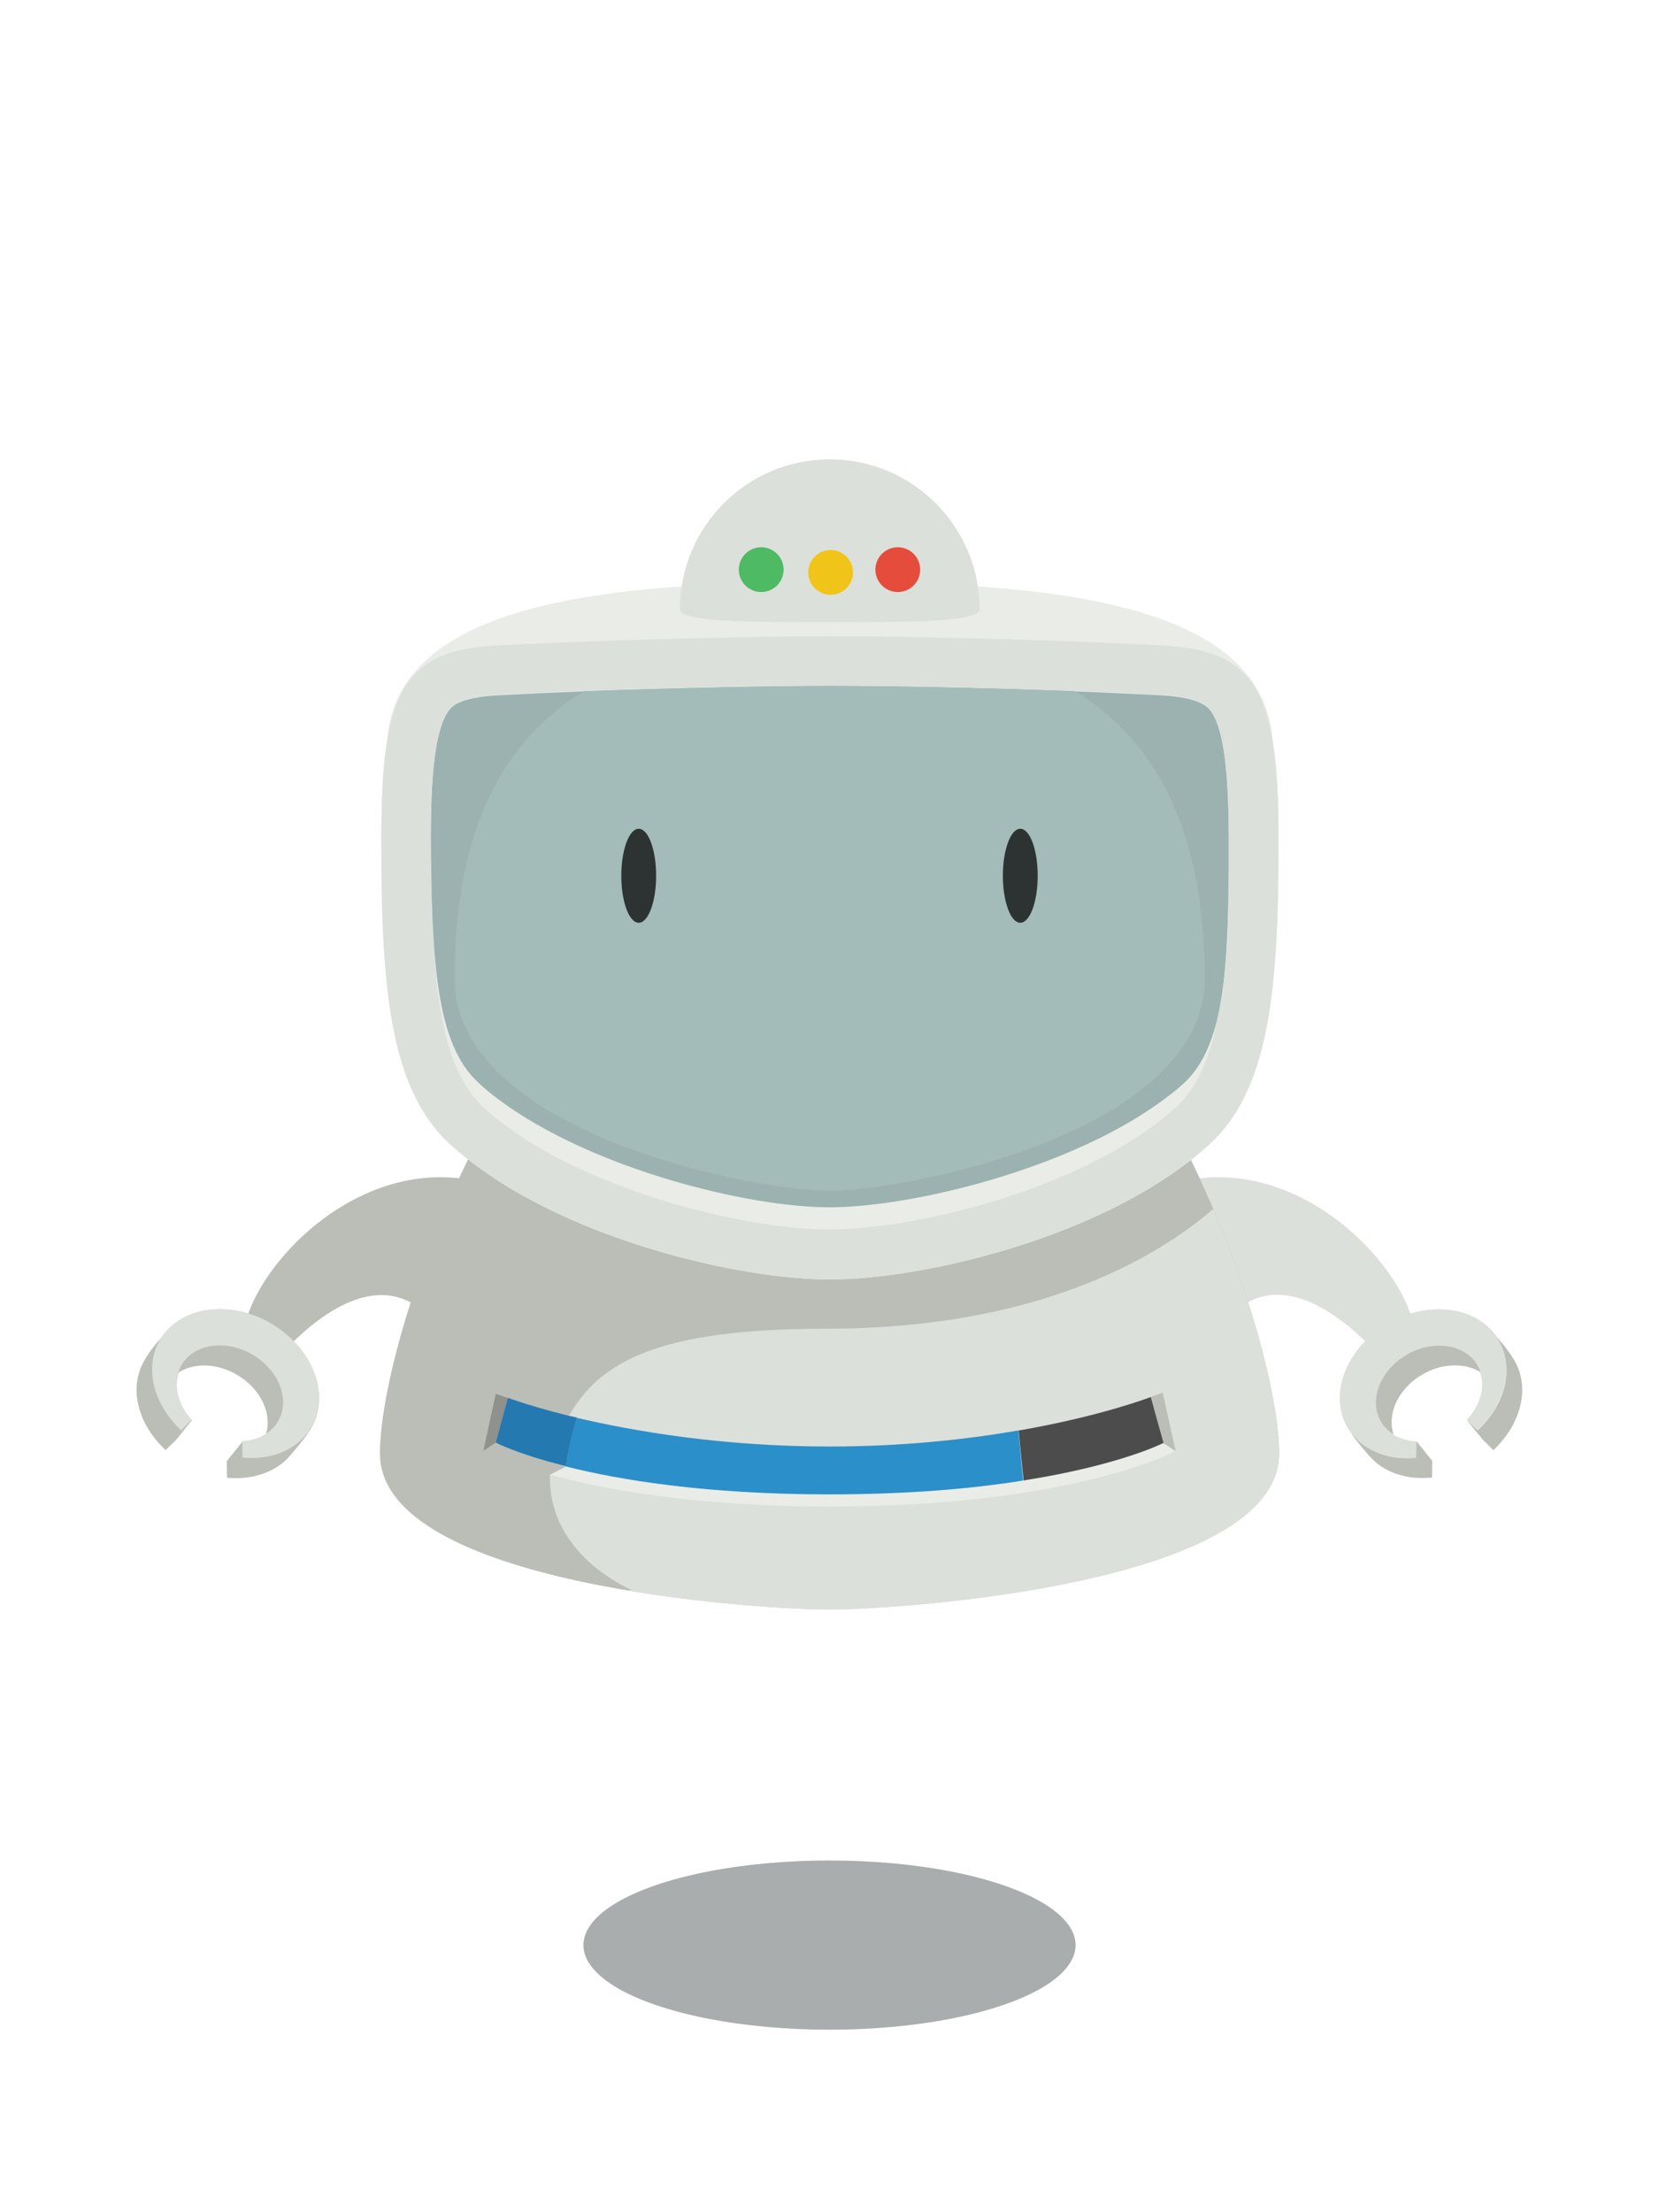  <svg xmlns="http://www.w3.org/2000/svg" xmlns:xlink="http://www.w3.org/1999/xlink" version="1.1" id="robot" x="0" y="0" viewBox="0 0 600 800" enable-background="new 0 0 600 800" xml:space="preserve">
            <ellipse id="shadow" opacity="0.4" fill="#2C3332" cx="300" cy="703.4" rx="89" ry="30.6" />
            <g id="left_arm">
                <path fill="#BABEB7" d="M184 430.9c-44-18.9-84.8 18-94.2 44.1 -10.9-3.3-22.1-1.3-28.8 5.5 -1 1-1.8 2-2.6 3.2 -1.9 2.1-4.5 5.2-6.2 8.3 -5.8 10-2.3 23.1 7.7 32.4l3.8-3.7 5.7-7.1 -3.8 3.8c-6.8-6.4-10.6-14.6-10.5-22.3 -0.1 7.7 3.7 15.9 10.5 22.2l3.8-3.7c-4.8-5.1-6.7-11.7-4.8-17.3 5.6-3.5 13.8-3.4 21 0.8 8.7 5 13 14.3 10.5 21.7 -2.4 1.5-5.3 2.4-8.4 2.5l-5.7 7.1 0.1 6c8.5 0.8 16.5-1.6 21.7-6.8 1.2-1.2 6.3-7.3 7.2-8.8 0 0 0 0 0-0.1 0.6-0.8 1.1-1.5 1.6-2.4 5.5-9.5 2.6-22.1-6.4-31.2 13.2-12.9 33.1-25.2 48.8-9.1C156.5 477.4 189.1 433.1 184 430.9z" />
                <path fill="#DCE0DA" d="M106.3 485c-2.4-2.4-5.2-4.6-8.4-6.5 -2.6-1.5-5.3-2.7-8.1-3.5 -10.9-3.3-22.1-1.3-28.8 5.5 -1.2 1.2-2.3 2.6-3.2 4.1 -5.8 10-2.3 23.3 7.7 32.5l3.8-3.7c-4.8-5.1-6.7-11.7-4.8-17.3 0.3-0.8 0.6-1.6 1.1-2.4 4.1-7.1 14.2-9.2 23.3-5.1 0.8 0.3 1.5 0.7 2.3 1.2 1.9 1.1 3.6 2.4 5.1 3.9 5.9 5.9 7.9 14 4.3 20.2 -1.1 2-2.7 3.5-4.6 4.7 -2.4 1.5-5.3 2.4-8.4 2.5l0.1 6c9.4 0.9 18.2-2.1 23.3-8.7 0.6-0.8 1.1-1.5 1.6-2.4C118.1 506.6 115.2 494.1 106.3 485z" />
            </g>
            <g id="right_arm">
                <path fill="#DCE0DA" d="M547.7 492c-1.8-3-4.3-6.1-6.2-8.3 -0.8-1.2-1.6-2.2-2.6-3.2 -6.7-6.8-17.8-8.8-28.8-5.5 -9.3-26.1-50.2-63-94.1-44.1 -5.1 2.2 27.5 46.5 28.9 45 15.6-16.1 35.6-3.8 48.8 9.1 -8.9 9.1-11.9 21.6-6.4 31.2 0.5 0.8 1 1.6 1.6 2.4 0 0 0 0 0 0.1 0.9 1.6 6 7.6 7.2 8.8 5.2 5.3 13.2 7.7 21.7 6.8l0.1-6 -5.7-7.1c-3.1-0.1-6-1-8.4-2.5 -2.5-7.5 1.8-16.7 10.5-21.7 7.2-4.2 15.5-4.2 21-0.8 1.9 5.6-0.1 12.2-4.8 17.3l3.8 3.7c6.8-6.3 10.6-14.5 10.5-22.2 0.2 7.8-3.6 16-10.5 22.3l-3.8-3.7 5.7 7 3.8 3.8C550 515.1 553.5 502 547.7 492z" />
                <path fill="#BABEB7" d="M547.7 492c-3.1-5.4-8.8-11-8.8-11s0 0 0 0c1.2 1 2.3 2.4 3.2 3.9 5.8 10 2.3 23.1-7.7 32.4l-3.8-3.7 5.7 7 3.8 3.8C550 515.1 553.5 502 547.7 492z" />
                <path fill="#BABEB7" d="M489 518.6C489 518.6 489 518.6 489 518.6c0.9 1.6 6 7.7 7.2 8.9 5.2 5.3 13.2 7.7 21.7 6.8l0.1-6 -5.7-7.1 -0.1 6C502.9 528.2 494.1 525.1 489 518.6z" />
                <path fill="#BABEB7" d="M534.4 493.8c-4.1-7.1-14.2-9.2-23.3-5.1 -0.8 0.3-1.5 0.7-2.3 1.2 -1.9 1.1-3.6 2.4-5.1 3.9 -5.9 5.9-7.9 14-4.3 20.2 1.1 2 2.7 3.5 4.6 4.7 -2.5-7.5 1.8-16.7 10.5-21.7 7.2-4.2 15.5-4.2 21-0.8C535.2 495.4 534.8 494.6 534.4 493.8z" />
            </g>
            <g id="robot_main">
                <g id="body">
                    <path id="SVGID_3_" fill="#BABEB7" d="M137.4 525.6c0-47.9 60.7-219.3 162.6-219.3 101.9 0 162.6 171.9 162.6 219.3 0 47.5-137.9 56.4-162.6 56.4C275.3 582.1 137.4 573.5 137.4 525.6z" />
                    <path fill="#DCE0DA" d="M200.8 522.8c0.1-0.4 0.3-0.8 0.4-1.2C201 522 200.9 522.4 200.8 522.8z" />
                    <path fill="#DCE0DA" d="M200.2 524.6c0.1-0.4 0.2-0.8 0.3-1.1C200.5 523.8 200.3 524.2 200.2 524.6z" />
                    <path fill="#DCE0DA" d="M201.3 521.1c0.2-0.6 0.4-1.1 0.7-1.6C201.8 520 201.6 520.6 201.3 521.1z" />
                    <path fill="#DCE0DA" d="M198.9 534.8c0-0.7 0-1.4 0-2C198.9 533.4 198.9 534.1 198.9 534.8z" />
                    <path fill="#DCE0DA" d="M199.8 526.4c0.1-0.4 0.2-0.8 0.3-1.2C200 525.6 199.9 526 199.8 526.4z" />
                    <path fill="#DCE0DA" d="M438.8 437.2c-21.1 18.1-64.2 43.3-140.1 43.3 -67.7 0-86.4 14.8-96.7 39.2 -1.9 4.5-3.1 9.7-3.1 15.1 0 13.9 7.7 29.5 29.4 40.2 0 0 0 0 0 0 -0.3 0-0.5 0-0.8 0 0.3 0.1 0.5 0.3 0.8 0.4 31.4 5.2 61.4 6.7 71.7 6.7 24.7 0 162.6-8.9 162.6-56.4C462.6 508.1 454.3 473.7 438.8 437.2z" />
                    <path fill="#DCE0DA" d="M199 532.7c0-0.6 0.1-1.3 0.1-1.9C199.1 531.4 199 532.1 199 532.7z" />
                    <path fill="#DCE0DA" d="M199.2 530.3c0.1-0.5 0.1-1 0.2-1.4C199.3 529.4 199.2 529.9 199.2 530.3z" />
                    <path fill="#DCE0DA" d="M199.4 528.3c0.1-0.4 0.1-0.8 0.2-1.3C199.6 527.5 199.5 527.9 199.4 528.3z" />
                    <g id="percent_meter">
                        <path fill="#EAECE8" d="M370.5 535.3c-0.1 0-0.2 0-0.4 0.1 -18 2.8-41.2 5-70 5 -44.7 0-75.9-5.2-95.4-10.1 0 0 0 0 0 0 0 0 0 0 0 0l-5.8 3c0 0 0 0 0 0 20 5.4 53.1 11.5 101.2 11.5 87.8 0 125-20 125-20l-4.5-3C420.7 521.8 405.2 529.8 370.5 535.3z" />
                        <path fill="#EAECE8" d="M175.2 524.9C175.2 524.9 175.2 524.9 175.2 524.9 175.2 524.9 175.2 524.9 175.2 524.9z" />
                        <path fill="#EAECE8" d="M175 524.8C175 524.8 175 524.8 175 524.8 175 524.8 175 524.8 175 524.8z" />
                        <polygon fill="#BABEB7" points="420.5 503.6 416.2 505.2 418.5 513.6 420.7 521.8 425.2 524.8 " />
                        <polygon fill="#8F918D" points="179.3 504 174.8 524.7 179.3 521.7 182.4 510.3 183.7 505.6 " />
                        <path fill="#BABEB7" d="M175 524.8c-0.2-0.1-0.2-0.1-0.2-0.1S174.9 524.7 175 524.8z" />
                        <path fill="#BABEB7" d="M175.2 524.9c1 0.5 3.9 1.9 9 3.8 6.6 2.5 14.6 4.5 14.7 4.6C184.8 529.4 177.1 525.8 175.2 524.9z" />
                        <path fill="#BABEB7" d="M175.2 524.9c-0.1 0-0.1-0.1-0.2-0.1C175.1 524.8 175.2 524.9 175.2 524.9z" />
                        <path fill="#BABEB7" d="M175.2 524.9C175.2 524.9 175.2 524.9 175.2 524.9c1.9 0.9 9.5 4.5 23.7 8.4 0 0 0 0 0 0l5.8-3c0 0 0 0 0 0 -0.6-0.1-1.2-0.3-1.7-0.4 -16.2-4.2-23.7-8.1-23.7-8.1l-4.5 2.9c0 0 0.1 0 0.2 0.1 0 0 0 0 0 0C175.1 524.8 175.2 524.9 175.2 524.9z" />
                        <path fill="#2b8fca" d="M368.7 521.5l-0.4-4.2c-18.5 3.2-41.7 5.8-68.2 5.8 -39.1 0-71.1-5.6-91.6-10.4 -0.5 1.7-0.9 3.2-1.3 4.6 -1.3 5-1.9 8.6-2.6 13 19.5 4.9 50.7 10.1 95.4 10.1 28.8 0 52-2.1 70-5L368.7 521.5z" />
                        <path fill="#2479b0" d="M203 511.3c-12.4-3.2-19.3-5.8-19.3-5.8l-1.3 4.7 -3.1 11.5c0 0 7.5 3.9 23.7 8.1 0.6 0.1 1.1 0.3 1.7 0.4 0 0 0 0 0 0 0.6-4.4 1.3-8 2.6-13 0.4-1.4 0.8-2.9 1.3-4.6C206.6 512.2 204.8 511.8 203 511.3z" />
                        <path fill="#4C4C4C" d="M418.5 513.6l-2.3-8.4c0 0-17.5 6.8-47.1 12 -0.2 0-0.5 0.1-0.7 0.1l0.4 4.2 1.4 13.9c0.1 0 0.2 0 0.4-0.1 34.7-5.5 50.2-13.5 50.2-13.5L418.5 513.6z" />
                    </g>
                </g>
                <g id="head">
                    <path fill="#EAECE8" d="M460.3 268.3c-3-50.9-81.4-57.8-160.3-57.8 -78.8 0-156.6 6.9-160 57.4 -1.6 9.5-2.1 21.5-2.1 36.4 0 53.6 3.2 89.9 25.1 109.7 2 1.8 4.1 3.6 6.3 5.3 37.4 29.4 98.6 43.4 130.7 43.4 32.5 0 93.3-13.9 130.7-43.2 2.3-1.8 4.4-3.6 6.5-5.5 21.9-19.8 25.2-56.1 25.2-109.7C462.4 289.6 461.9 277.7 460.3 268.3z" />
                    <path fill="#9BB2B0" d="M444.4 302.4c-0.1-16.4-0.8-35.6-5.7-44 -1.3-2.3-3.6-6.2-19.4-7 -9.8-0.5-20.2-1-30.7-1.4 -33.2-1.3-67.8-1.9-88.7-1.9 -20.9 0-55.4 0.7-88.7 1.9 -10.5 0.4-20.8 0.9-30.5 1.4 -15.8 0.8-17.9 4.5-19.3 7 -4.7 8.2-5.5 26.8-5.6 43 0.1 46.6 1.8 76.4 17.2 90.4 2.3 2.1 4.9 4.2 7.5 6.2 33.3 24.9 89.7 38.8 119.4 38.8 25.6 0 71.6-10.3 105.3-29 5.1-2.9 10-5.9 14.4-9.1 3-2.2 5.9-4.5 8.5-6.8 6.3-5.7 10.2-14.1 12.6-25.2 2.9-13.5 3.5-31.1 3.7-52.7 0-3.1 0-6.2 0-9.4C444.4 303.7 444.4 303 444.4 302.4z" />
                    <path fill="#A4BCB9" d="M388.7 249.9c-33.2-1.3-67.8-1.9-88.7-1.9 -20.9 0-55.4 0.7-88.7 1.9 -28.7 17.5-46.9 49.3-46.9 104 0 14.9 7.8 27.4 19.9 37.7 32.3 27.6 94.9 39 115.8 39 17 0 61.7-7.6 95.1-25.3 7.6-4 14.6-8.6 20.6-13.7 12-10.3 19.9-22.7 19.9-37.7C435.6 299.2 417.4 267.5 388.7 249.9z" />
                    <path fill="#EAECE8" d="M428.2 391.7c-2.6 2.4-5.4 4.6-8.5 6.8 -4.4 3.2-9.3 6.3-14.4 9.1 -33.7 18.7-79.7 29-105.3 29 -29.7 0-86.1-14-119.4-38.8 -2.7-2-5.2-4-7.5-6.2 -15.4-14-17.1-43.8-17.2-90.4 0 1 0 2 0 3 0 50 3.1 81.8 19.2 96.4 0.9 0.8 1.7 1.5 2.6 2.3 32.3 27.2 91.1 41.7 122.3 41.7 28.6 0 80.5-12.2 113.8-35.1 3-2.1 5.8-4.2 8.5-6.4 1-0.8 1.9-1.6 2.9-2.5 7.9-7.2 12.7-18.6 15.6-34.2C438.3 377.5 434.5 385.9 428.2 391.7z" />
                    <g id="eyes">
                        <ellipse fill="#2C3332" cx="231" cy="316.7" rx="6.3" ry="17" />
                        <ellipse fill="#2C3332" cx="369" cy="316.7" rx="6.3" ry="17" />
                    </g>
                    <path fill="#DCE0DA" d="M460.3 268.3c-4-25.1-14.9-33.6-40-34.9 -41-2.2-92.3-3.3-120.3-3.3 -28 0-79.1 1.2-120.2 3.3 -25 1.3-35.8 9.8-39.8 34.5 -1.6 9.5-2.1 21.5-2.1 36.4 0 53.6 3.2 89.9 25.1 109.7 2 1.8 4.1 3.6 6.3 5.3 37.4 29.4 98.6 43.4 130.7 43.4 32.5 0 93.3-13.9 130.7-43.2 2.3-1.8 4.4-3.6 6.5-5.5 21.9-19.8 25.2-56.1 25.2-109.7C462.4 289.6 461.9 277.7 460.3 268.3zM444.4 313.7c-0.1 21.7-0.8 39.2-3.7 52.7 -2.8 15.6-7.6 27-15.6 34.2 -0.9 0.8-1.9 1.7-2.9 2.5 -2.7 2.2-5.5 4.4-8.5 6.4 -33.3 23-85.2 35.1-113.8 35.1 -31.2 0-90-14.5-122.3-41.7 -0.9-0.8-1.8-1.5-2.6-2.3 -16-14.6-19.2-46.4-19.2-96.4 0-1 0-2 0-3 0.1-16.2 0.9-34.8 5.6-43 1.4-2.5 3.5-6.2 19.3-7 9.7-0.5 20.1-1 30.5-1.4 33.2-1.3 67.8-1.9 88.7-1.9 20.9 0 55.5 0.7 88.7 1.9 10.5 0.4 20.9 0.9 30.7 1.4 15.8 0.8 18.1 4.7 19.4 7 4.8 8.4 5.6 27.6 5.7 44 0 0.7 0 1.3 0 1.9C444.4 307.5 444.4 310.6 444.4 313.7z" />
                    <g id="Robot_hat">
                        <path fill="#DCE0DA" d="M354.3 220.3c0-29.9-24.3-54.2-54.2-54.2 -29.9 0-54.2 24.3-54.2 54.2 0 4.7 24.3 4.7 54.2 4.7C330.1 225 354.3 225 354.3 220.3z" />
                        <circle fill="#F0C419" cx="300.4" cy="207" r="8.1" />
                        <circle fill="#E64C3C" cx="324.7" cy="206" r="8.1" />
                        <circle fill="#4EBA64" cx="275.3" cy="206" r="8.1" />
                    </g>
                </g>
            </g>
        </svg>